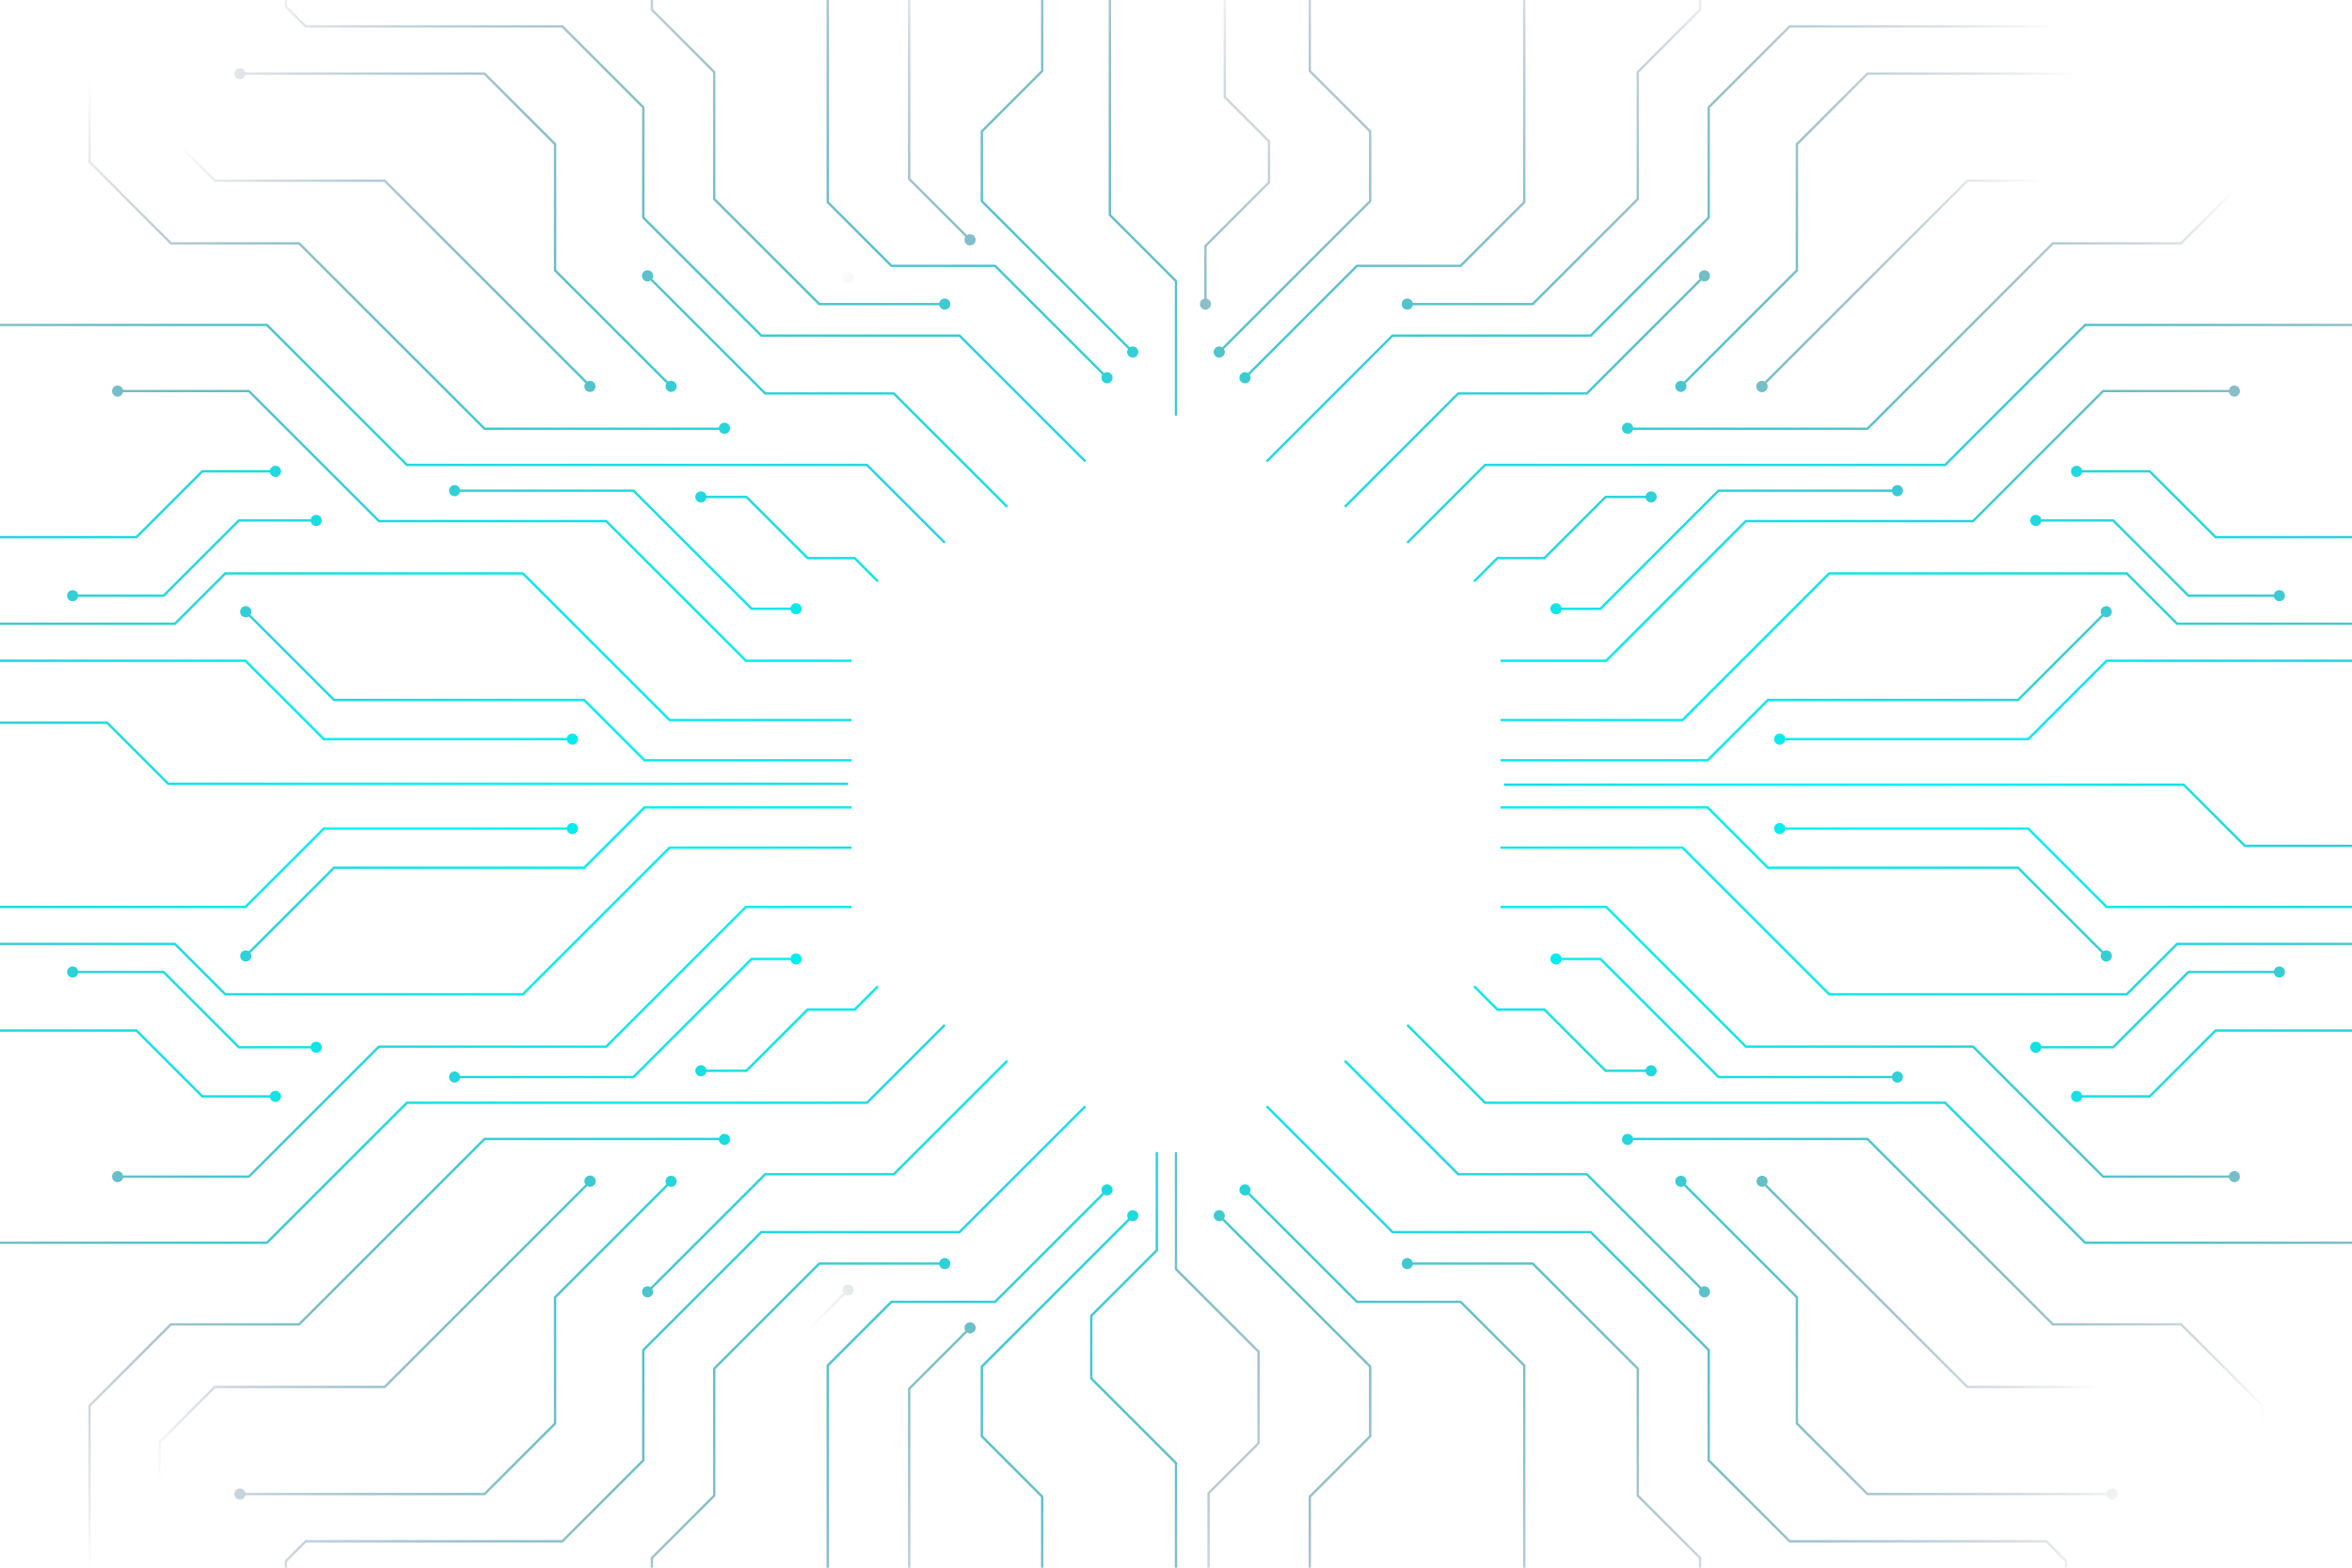<svg id="Group_87377" data-name="Group 87377" xmlns="http://www.w3.org/2000/svg" xmlns:xlink="http://www.w3.org/1999/xlink" width="1663.399" height="1108.933" viewBox="0 0 1663.399 1108.933">
  <defs>
    <radialGradient id="radial-gradient" cx="-0.292" cy="1.986" r="2.595" gradientTransform="matrix(-6.072, 0, 0, 1, -6.081, 0)" gradientUnits="objectBoundingBox">
      <stop offset="0" stop-color="#00f1f2"/>
      <stop offset="0.133" stop-color="#00edee" stop-opacity="0.984"/>
      <stop offset="0.262" stop-color="#00e2e5" stop-opacity="0.937"/>
      <stop offset="0.39" stop-color="#00cfd6" stop-opacity="0.855"/>
      <stop offset="0.517" stop-color="#00b5c0" stop-opacity="0.741"/>
      <stop offset="0.644" stop-color="#0093a4" stop-opacity="0.592"/>
      <stop offset="0.77" stop-color="#006982" stop-opacity="0.416"/>
      <stop offset="0.894" stop-color="#00395a" stop-opacity="0.204"/>
      <stop offset="1" stop-color="#010a33" stop-opacity="0"/>
    </radialGradient>
    <radialGradient id="radial-gradient-2" cx="1.003" cy="1.786" r="2.333" gradientTransform="matrix(-0.577, 0, 0, 1, 1.369, 0)" xlink:href="#radial-gradient"/>
    <radialGradient id="radial-gradient-3" cx="1.22" cy="2.339" r="4.544" gradientTransform="matrix(-0.649, 0, 0, 1, 1.759, 0)" xlink:href="#radial-gradient"/>
    <radialGradient id="radial-gradient-4" cx="0.917" cy="2.154" r="2.814" gradientTransform="matrix(-1.341, 0, 0, 1, 2.287, 0)" xlink:href="#radial-gradient"/>
    <radialGradient id="radial-gradient-5" cx="0.685" cy="2.309" r="3.017" gradientTransform="matrix(-2.269, 0, 0, 1, 2.476, 0)" xlink:href="#radial-gradient"/>
    <radialGradient id="radial-gradient-6" cx="1.462" cy="2.666" r="3.484" gradientTransform="matrix(-1.034, 0, 0, 1, 3.006, 0)" xlink:href="#radial-gradient"/>
    <radialGradient id="radial-gradient-7" cx="1.151" cy="2.283" r="4.909" gradientTransform="matrix(-0.232, 0, 0, 1, 0.919, 0)" xlink:href="#radial-gradient"/>
    <radialGradient id="radial-gradient-8" cx="1.279" cy="1.701" r="7.24" gradientTransform="matrix(-0.175, 0, 0, 1, 0.86, 0)" xlink:href="#radial-gradient"/>
    <radialGradient id="radial-gradient-9" cx="1.388" cy="1.413" r="6.948" gradientTransform="matrix(-0.254, 0, 0, 1, 1.078, 0)" xlink:href="#radial-gradient"/>
    <radialGradient id="radial-gradient-10" cx="1.884" cy="1.951" r="12.675" gradientTransform="matrix(-0.147, 0, 0, 1, 0.981, 0)" xlink:href="#radial-gradient"/>
    <radialGradient id="radial-gradient-11" cx="1.321" cy="1.592" r="3.903" gradientTransform="matrix(-0.374, 0, 0, 1, 1.301, 0)" xlink:href="#radial-gradient"/>
    <radialGradient id="radial-gradient-12" cx="3.874" cy="4.959" r="14.866" gradientTransform="matrix(-0.258, 0, 0, 1, 2.372, 0)" xlink:href="#radial-gradient"/>
    <radialGradient id="radial-gradient-13" cx="1.559" cy="1.903" r="2.487" gradientTransform="matrix(-0.676, 0, 0, 1, 2.271, 0)" xlink:href="#radial-gradient"/>
    <radialGradient id="radial-gradient-14" cx="2.129" cy="2.106" r="2.752" gradientTransform="matrix(-0.897, 0, 0, 1, 3.871, 0)" xlink:href="#radial-gradient"/>
    <radialGradient id="radial-gradient-15" cx="1.932" cy="2.339" r="3.331" gradientTransform="matrix(-0.732, 0, 0, 1, 2.963, 0)" xlink:href="#radial-gradient"/>
    <radialGradient id="radial-gradient-16" cx="2.672" cy="3.365" r="4.397" gradientTransform="matrix(-3.629, 0, 0, 1, 18.082, 0)" xlink:href="#radial-gradient"/>
    <radialGradient id="radial-gradient-17" cx="3.859" cy="2.915" r="3.809" gradientTransform="matrix(-3.444, 0, 0, 1, 25.357, 0)" xlink:href="#radial-gradient"/>
    <radialGradient id="radial-gradient-18" cx="2.145" cy="3.679" r="11.874" gradientTransform="matrix(-0.496, 0, 0, 1, 2.378, 0)" xlink:href="#radial-gradient"/>
    <radialGradient id="radial-gradient-19" cx="1.814" cy="2.635" r="8.35" gradientTransform="matrix(-0.367, 0, 0, 1, 1.647, 0)" xlink:href="#radial-gradient"/>
    <radialGradient id="radial-gradient-20" cx="4.011" cy="3.598" r="12.492" gradientTransform="matrix(-0.339, 0, 0, 1, 3.051, 0)" xlink:href="#radial-gradient"/>
    <radialGradient id="radial-gradient-21" cx="-0.221" cy="1.786" r="2.333" gradientTransform="matrix(-0.577, 0, 0, 1, -0.043, 0)" xlink:href="#radial-gradient"/>
    <radialGradient id="radial-gradient-22" cx="-0.697" cy="2.339" r="4.544" gradientTransform="matrix(-0.649, 0, 0, 1, -0.729, 0)" xlink:href="#radial-gradient"/>
    <radialGradient id="radial-gradient-23" cx="-0.527" cy="2.154" r="2.814" gradientTransform="matrix(-1.341, 0, 0, 1, -1.583, 0)" xlink:href="#radial-gradient"/>
    <radialGradient id="radial-gradient-24" cx="-1.045" cy="2.666" r="3.484" gradientTransform="matrix(-1.034, 0, 0, 1, -2.178, 0)" xlink:href="#radial-gradient"/>
    <radialGradient id="radial-gradient-25" cx="-0.336" cy="2.283" r="4.909" gradientTransform="matrix(-0.232, 0, 0, 1, 0.228, 0)" xlink:href="#radial-gradient"/>
    <radialGradient id="radial-gradient-26" cx="-0.484" cy="1.701" r="7.241" gradientTransform="matrix(-0.175, 0, 0, 1, 0.243, 0)" xlink:href="#radial-gradient"/>
    <radialGradient id="radial-gradient-27" cx="-1.186" cy="1.951" r="12.675" gradientTransform="matrix(-0.147, 0, 0, 1, 0.077, 0)" xlink:href="#radial-gradient"/>
    <radialGradient id="radial-gradient-28" cx="-0.557" cy="1.592" r="3.903" gradientTransform="matrix(-0.374, 0, 0, 1, -0.103, 0)" xlink:href="#radial-gradient"/>
    <radialGradient id="radial-gradient-29" cx="-3.496" cy="4.959" r="14.866" gradientTransform="matrix(-0.258, 0, 0, 1, -1.435, 0)" xlink:href="#radial-gradient"/>
    <radialGradient id="radial-gradient-30" cx="-0.831" cy="1.903" r="2.487" gradientTransform="matrix(-0.676, 0, 0, 1, -0.963, 0)" xlink:href="#radial-gradient"/>
    <radialGradient id="radial-gradient-31" cx="-1.528" cy="2.106" r="2.753" gradientTransform="matrix(-0.897, 0, 0, 1, -2.69, 0)" xlink:href="#radial-gradient"/>
    <radialGradient id="radial-gradient-32" cx="-2.097" cy="3.679" r="11.874" gradientTransform="matrix(-0.496, 0, 0, 1, -1.826, 0)" xlink:href="#radial-gradient"/>
    <radialGradient id="radial-gradient-33" cx="-0.793" cy="2.309" r="3.017" gradientTransform="matrix(-2.269, 0, 0, 1, -4.231, 0)" xlink:href="#radial-gradient"/>
    <radialGradient id="radial-gradient-34" cx="-4.254" cy="3.365" r="4.397" gradientTransform="matrix(-3.629, 0, 0, 1, -32.193, 0)" xlink:href="#radial-gradient"/>
    <radialGradient id="radial-gradient-35" cx="-4.981" cy="2.915" r="3.809" gradientTransform="matrix(-3.444, 0, 0, 1, -35.535, 0)" xlink:href="#radial-gradient"/>
    <radialGradient id="radial-gradient-36" cx="-1.326" cy="2.339" r="3.331" gradientTransform="matrix(-0.732, 0, 0, 1, -1.809, 0)" xlink:href="#radial-gradient"/>
    <radialGradient id="radial-gradient-37" cx="-1.31" cy="2.635" r="8.35" gradientTransform="matrix(-0.367, 0, 0, 1, -0.643, 0)" xlink:href="#radial-gradient"/>
    <radialGradient id="radial-gradient-38" cx="-0.674" cy="1.413" r="6.948" gradientTransform="matrix(-0.254, 0, 0, 1, 0.031, 0)" xlink:href="#radial-gradient"/>
    <radialGradient id="radial-gradient-39" cx="-3.697" cy="3.598" r="12.492" gradientTransform="matrix(-0.339, 0, 0, 1, -2.177, 0)" xlink:href="#radial-gradient"/>
    <radialGradient id="radial-gradient-40" cx="1.003" cy="-0.605" r="2.333" gradientTransform="matrix(-0.577, 0, 0, 1, 1.369, 0)" xlink:href="#radial-gradient"/>
    <radialGradient id="radial-gradient-41" cx="0.917" cy="-0.936" r="2.814" gradientTransform="matrix(-1.341, 0, 0, 1, 2.287, 0)" xlink:href="#radial-gradient"/>
    <radialGradient id="radial-gradient-42" cx="1.462" cy="-1.397" r="3.484" gradientTransform="matrix(-1.034, 0, 0, 1, 3.006, 0)" xlink:href="#radial-gradient"/>
    <radialGradient id="radial-gradient-43" cx="1.151" cy="-0.903" r="4.909" gradientTransform="matrix(-0.232, 0, 0, 1, 0.919, 0)" xlink:href="#radial-gradient"/>
    <radialGradient id="radial-gradient-44" cx="1.279" cy="-0.14" r="7.24" gradientTransform="matrix(-0.175, 0, 0, 1, 0.86, 0)" xlink:href="#radial-gradient"/>
    <radialGradient id="radial-gradient-45" cx="1.884" cy="0.03" r="12.675" gradientTransform="matrix(-0.147, 0, 0, 1, 0.981, 0)" xlink:href="#radial-gradient"/>
    <radialGradient id="radial-gradient-46" cx="1.321" cy="-0.29" r="3.903" gradientTransform="matrix(-0.374, 0, 0, 1, 1.301, 0)" xlink:href="#radial-gradient"/>
    <radialGradient id="radial-gradient-47" cx="3.874" cy="-2.808" r="14.866" gradientTransform="matrix(-0.258, 0, 0, 1, 2.372, 0)" xlink:href="#radial-gradient"/>
    <radialGradient id="radial-gradient-48" cx="1.559" cy="-0.711" r="2.487" gradientTransform="matrix(-0.676, 0, 0, 1, 2.271, 0)" xlink:href="#radial-gradient"/>
    <radialGradient id="radial-gradient-49" cx="2.129" cy="-0.893" r="2.752" gradientTransform="matrix(-0.897, 0, 0, 1, 3.871, 0)" xlink:href="#radial-gradient"/>
    <radialGradient id="radial-gradient-50" cx="2.145" cy="-1.76" r="11.874" gradientTransform="matrix(-0.496, 0, 0, 1, 2.378, 0)" xlink:href="#radial-gradient"/>
    <radialGradient id="radial-gradient-51" cx="0.685" cy="-1.075" r="3.017" gradientTransform="matrix(-2.269, 0, 0, 1, 2.476, 0)" xlink:href="#radial-gradient"/>
    <radialGradient id="radial-gradient-52" cx="2.672" cy="-2.024" r="4.397" gradientTransform="matrix(-3.629, 0, 0, 1, 18.082, 0)" xlink:href="#radial-gradient"/>
    <radialGradient id="radial-gradient-53" cx="3.859" cy="-1.62" r="3.809" gradientTransform="matrix(-3.444, 0, 0, 1, 25.357, 0)" xlink:href="#radial-gradient"/>
    <radialGradient id="radial-gradient-54" cx="1.22" cy="-0.987" r="4.544" gradientTransform="matrix(-0.649, 0, 0, 1, 1.759, 0)" xlink:href="#radial-gradient"/>
    <radialGradient id="radial-gradient-55" cx="1.932" cy="-1.081" r="3.331" gradientTransform="matrix(-0.732, 0, 0, 1, 2.963, 0)" xlink:href="#radial-gradient"/>
    <radialGradient id="radial-gradient-56" cx="1.814" cy="-0.989" r="8.35" gradientTransform="matrix(-0.367, 0, 0, 1, 1.647, 0)" xlink:href="#radial-gradient"/>
    <radialGradient id="radial-gradient-57" cx="1.388" cy="0.125" r="6.948" gradientTransform="matrix(-0.254, 0, 0, 1, 1.078, 0)" xlink:href="#radial-gradient"/>
    <radialGradient id="radial-gradient-58" cx="4.011" cy="-1.631" r="12.492" gradientTransform="matrix(-0.339, 0, 0, 1, 3.051, 0)" xlink:href="#radial-gradient"/>
    <radialGradient id="radial-gradient-59" cx="-0.221" cy="-0.605" r="2.334" gradientTransform="matrix(-0.577, 0, 0, 1, -0.043, 0)" xlink:href="#radial-gradient"/>
    <radialGradient id="radial-gradient-60" cx="-0.697" cy="-0.987" r="4.544" gradientTransform="matrix(-0.649, 0, 0, 1, -0.729, 0)" xlink:href="#radial-gradient"/>
    <radialGradient id="radial-gradient-61" cx="-0.527" cy="-0.936" r="2.814" gradientTransform="matrix(-1.341, 0, 0, 1, -1.583, 0)" xlink:href="#radial-gradient"/>
    <radialGradient id="radial-gradient-62" cx="-0.793" cy="-1.075" r="3.017" gradientTransform="matrix(-2.269, 0, 0, 1, -4.231, 0)" xlink:href="#radial-gradient"/>
    <radialGradient id="radial-gradient-63" cx="-1.045" cy="-1.397" r="3.484" gradientTransform="matrix(-1.034, 0, 0, 1, -2.178, 0)" xlink:href="#radial-gradient"/>
    <radialGradient id="radial-gradient-64" cx="-0.336" cy="-0.903" r="4.909" gradientTransform="matrix(-0.232, 0, 0, 1, 0.228, 0)" xlink:href="#radial-gradient"/>
    <radialGradient id="radial-gradient-65" cx="-0.484" cy="-0.14" r="7.241" gradientTransform="matrix(-0.175, 0, 0, 1, 0.243, 0)" xlink:href="#radial-gradient"/>
    <radialGradient id="radial-gradient-66" cx="-0.674" cy="0.125" r="6.948" gradientTransform="matrix(-0.254, 0, 0, 1, 0.031, 0)" xlink:href="#radial-gradient"/>
    <radialGradient id="radial-gradient-67" cx="-1.186" cy="0.03" r="12.675" gradientTransform="matrix(-0.147, 0, 0, 1, 0.077, 0)" xlink:href="#radial-gradient"/>
    <radialGradient id="radial-gradient-68" cx="-0.557" cy="-0.29" r="3.903" gradientTransform="matrix(-0.374, 0, 0, 1, -0.103, 0)" xlink:href="#radial-gradient"/>
    <radialGradient id="radial-gradient-69" cx="-3.496" cy="-2.808" r="14.866" gradientTransform="matrix(-0.258, 0, 0, 1, -1.435, 0)" xlink:href="#radial-gradient"/>
    <radialGradient id="radial-gradient-70" cx="-0.831" cy="-0.711" r="2.487" gradientTransform="matrix(-0.676, 0, 0, 1, -0.963, 0)" xlink:href="#radial-gradient"/>
    <radialGradient id="radial-gradient-71" cx="-1.528" cy="-0.893" r="2.753" gradientTransform="matrix(-0.897, 0, 0, 1, -2.69, 0)" xlink:href="#radial-gradient"/>
    <radialGradient id="radial-gradient-72" cx="-1.326" cy="-1.081" r="3.331" gradientTransform="matrix(-0.732, 0, 0, 1, -1.809, 0)" xlink:href="#radial-gradient"/>
    <radialGradient id="radial-gradient-73" cx="-4.254" cy="-2.024" r="4.397" gradientTransform="matrix(-3.629, 0, 0, 1, -32.193, 0)" xlink:href="#radial-gradient"/>
    <radialGradient id="radial-gradient-74" cx="-4.981" cy="-1.62" r="3.809" gradientTransform="matrix(-3.444, 0, 0, 1, -35.535, 0)" xlink:href="#radial-gradient"/>
    <radialGradient id="radial-gradient-75" cx="-2.097" cy="-1.76" r="11.874" gradientTransform="matrix(-0.496, 0, 0, 1, -1.826, 0)" xlink:href="#radial-gradient"/>
    <radialGradient id="radial-gradient-76" cx="-1.31" cy="-0.989" r="8.35" gradientTransform="matrix(-0.367, 0, 0, 1, -0.643, 0)" xlink:href="#radial-gradient"/>
    <radialGradient id="radial-gradient-77" cx="-3.697" cy="-1.631" r="12.492" gradientTransform="matrix(-0.339, 0, 0, 1, -2.177, 0)" xlink:href="#radial-gradient"/>
    <radialGradient id="radial-gradient-78" cx="-1.582" cy="2.666" r="3.484" gradientTransform="matrix(-4.407, 0, 0, 1, -15.651, 0)" xlink:href="#radial-gradient"/>
    <radialGradient id="radial-gradient-79" cx="-1.014" cy="-0.785" r="2.595" gradientTransform="matrix(-4.897, 0, 0, 1, -11.884, 0)" xlink:href="#radial-gradient"/>
    <radialGradient id="radial-gradient-80" cx="-0.016" cy="-0.785" r="2.595" gradientTransform="matrix(-4.774, 0, 0, 1, -2.037, 0)" xlink:href="#radial-gradient"/>
    <radialGradient id="radial-gradient-81" cx="1.284" cy="1.639" r="16.992" gradientTransform="matrix(-0.075, 0, 0, 1, 0.655, 0)" xlink:href="#radial-gradient"/>
    <radialGradient id="radial-gradient-82" cx="-0.49" cy="0.662" r="16.992" gradientTransform="matrix(-0.075, 0, 0, 1, 0.389, 0)" xlink:href="#radial-gradient"/>
  </defs>
  <path id="Path_99215" data-name="Path 99215" d="M421.387,199.183l-46.519-46.517-.243-.245V0h1.663V151.733l46.519,46.517.243.245v95.526h-1.663Z" transform="translate(409.481)" fill="url(#radial-gradient)"/>
  <path id="Path_99216" data-name="Path 99216" d="M881.19,236.545l89.315,89.31-1.178,1.178L880.5,238.208H740.317l-83.685-83.683-.243-.245v-78L599.625,19.51H418.172L403.617,4.956V0h1.663V4.267l13.58,13.58H600.314l57.5,57.5.242.245v78l82.953,82.953Z" transform="translate(-202.274)" fill="url(#radial-gradient-2)"/>
  <path id="Path_99217" data-name="Path 99217" d="M515.306,174.145,434.6,93.443a3.963,3.963,0,1,1,1.178-1.18l80.216,80.218h90.933l80.493,80.491-1.178,1.18-80-80.007Z" transform="translate(25.509 104.998)" fill="url(#radial-gradient-3)"/>
  <path id="Path_99218" data-name="Path 99218" d="M591.445,263.924a3.879,3.879,0,0,1,2.12-.63,3.929,3.929,0,1,1-3.928,3.928,3.885,3.885,0,0,1,.63-2.12L514.048,188.88h-73.3l-45.271-45.269-.244-.244V0h1.663V142.677l44.539,44.539h73.3Z" transform="translate(189.341)" fill="url(#radial-gradient-4)"/>
  <path id="Path_99219" data-name="Path 99219" d="M388.682,141.939,492.465,245.717a3.879,3.879,0,0,1,2.12-.63,3.929,3.929,0,1,1-3.928,3.928,3.885,3.885,0,0,1,.63-2.12L387.261,142.873l-.242-.244V92.589L429.711,49.9V0h1.663V50.587L388.682,93.279Z" transform="translate(306.527)" fill="url(#radial-gradient-5)"/>
  <path id="Path_99220" data-name="Path 99220" d="M651.066,214.27a3.93,3.93,0,1,1,0,1.663H565.844L491.3,141.393l-.242-.244V51.326L447.22,7.49l-.242-.244V0h1.663V6.556L492.48,50.392l.242.244V140.46l73.81,73.811Z" transform="translate(13.229)" fill="url(#radial-gradient-6)"/>
  <path id="Path_99221" data-name="Path 99221" d="M637.566,103.263,736.6,202.293h325.355l55.254,55.252-1.178,1.178-54.764-54.766H735.908l-99.031-99.031H448.484v-1.663Z" transform="translate(-448.484 125.76)" fill="url(#radial-gradient-7)"/>
  <path id="Path_99222" data-name="Path 99222" d="M637.208,182.75l.245-.243H848.605L952.338,286.241h128.337V287.9H951.649L847.916,184.171H638.142l-35.358,35.36-.245.242H478.479v-1.663H601.85Z" transform="translate(-478.479 222.27)" fill="url(#radial-gradient-8)"/>
  <path id="Path_99223" data-name="Path 99223" d="M722,258.814,764.7,301.508H910.779v1.663H764.009l-42.694-42.694H544.441l-59.913-59.909a3.963,3.963,0,1,1,1.178-1.18l59.423,59.425Z" transform="translate(-308.582 235.462)" fill="url(#radial-gradient-9)"/>
  <path id="Path_99224" data-name="Path 99224" d="M795.066,265.808H966.651a3.93,3.93,0,1,1,0,1.663H794.379l-55.447-55.447h-173.2v-1.663H739.62Z" transform="translate(-565.728 256.191)" fill="url(#radial-gradient-10)"/>
  <path id="Path_99225" data-name="Path 99225" d="M486.246,127.719a3.93,3.93,0,1,1,0-1.663h89.362l91.966,91.966h160.7l98.786,98.786h74.369v1.663H926.377l-98.786-98.786h-160.7l-91.968-91.966Z" transform="translate(-399.237 149.745)" fill="url(#radial-gradient-11)"/>
  <path id="Path_99226" data-name="Path 99226" d="M802.856,151.889l.246-.244h48.259a3.93,3.93,0,1,1,0,1.663H803.79l-46.329,46.333-.246.242H660.394V198.22h96.133Z" transform="translate(-660.394 180.913)" fill="url(#radial-gradient-12)"/>
  <path id="Path_99227" data-name="Path 99227" d="M666.59,171.288,797.733,302.43H963.157a3.935,3.935,0,1,1,.14,1.663H797.045L665.9,172.951H575.236l-57.766-57.76-.242-.246V0h1.663V114.258l57.032,57.03Z" transform="translate(-454.707)" fill="url(#radial-gradient-13)"/>
  <path id="Path_99228" data-name="Path 99228" d="M863.279,269.921a3.922,3.922,0,1,1-1.242,1.113L719.664,128.661h-120.1L560.346,89.438l-.242-.244V0h1.663V88.5L600.256,127h120.1Z" transform="translate(-447.989)" fill="url(#radial-gradient-14)"/>
  <path id="Path_99229" data-name="Path 99229" d="M711.514,24.811l50.137,50.135.242.244v89.28l79.1,79.1a3.873,3.873,0,0,1,2.12-.63,3.929,3.929,0,1,1-3.928,3.928,3.884,3.884,0,0,1,.63-2.12L760.471,165.4l-.242-.244V75.88l-49.4-49.405H541.994a3.928,3.928,0,1,1,0-1.663Z" transform="translate(-368.488 26.446)" fill="url(#radial-gradient-15)"/>
  <path id="Path_99230" data-name="Path 99230" d="M482.791,173.568a3.919,3.919,0,0,1-3.3-6.05l-40.356-40.354-.242-.244V0h1.663V126.23l40.112,40.11a3.926,3.926,0,1,1,2.12,7.228Z" transform="translate(203.268)" fill="url(#radial-gradient-16)"/>
  <path id="Path_99231" data-name="Path 99231" d="M532.057,192.508a3.929,3.929,0,1,1-3.928,3.928,3.884,3.884,0,0,1,.63-2.12l-50.7-50.7-.242-.244V0h1.663V142.68l50.461,50.459A3.88,3.88,0,0,1,532.057,192.508Z" transform="translate(67.69)" fill="url(#radial-gradient-17)"/>
  <path id="Path_99232" data-name="Path 99232" d="M473.723,156.716a3.927,3.927,0,0,1,3.837,3.1h28.666l43.248,43.248h33.268l16.747,16.745-1.178,1.178-16.257-16.259H548.786l-43.248-43.248H477.56a3.927,3.927,0,1,1-3.837-4.76Z" transform="translate(21.968 190.859)" fill="url(#radial-gradient-18)"/>
  <path id="Path_99233" data-name="Path 99233" d="M498.322,154.716a3.932,3.932,0,0,1,3.839,3.1H625.177l83.538,83.538h27.24a3.93,3.93,0,1,1,0,1.663H708.028L624.49,159.476H502.161a3.928,3.928,0,1,1-3.839-4.76Z" transform="translate(-176.822 188.423)" fill="url(#radial-gradient-19)"/>
  <path id="Path_99234" data-name="Path 99234" d="M827.507,168.144a3.928,3.928,0,0,1-7.767.832H769.213L716.23,221.963l-.246.242H655.159a3.928,3.928,0,1,1,0-1.663H715.3l52.982-52.985.246-.244H819.74a3.928,3.928,0,0,1,7.767.832Z" transform="translate(-599.941 199.993)" fill="url(#radial-gradient-20)"/>
  <path id="Path_99235" data-name="Path 99235" d="M461.661,19.51,404.9,76.276v78l-83.683,83.685-.245.243H180.785L91.96,327.033l-1.178-1.178,89.07-89.068.245-.243H320.281l82.953-82.953v-78l57.493-57.5.245-.243H642.426l13.58-13.58V0h1.663V4.956L643.115,19.51Z" transform="translate(804.386)" fill="url(#radial-gradient-21)"/>
  <path id="Path_99236" data-name="Path 99236" d="M284.975,172.725l.246-.244h90.932l80.216-80.218a3.873,3.873,0,0,1-.63-2.12,3.947,3.947,0,1,1,1.808,3.3l-80.46,80.46-.246.242H285.908l-80,80.007-1.178-1.18Z" transform="translate(745.743 104.998)" fill="url(#radial-gradient-22)"/>
  <path id="Path_99237" data-name="Path 99237" d="M420.323,188.88h-73.3L270.8,265.1a3.887,3.887,0,0,1,.632,2.12,3.929,3.929,0,1,1-3.93-3.928,3.873,3.873,0,0,1,2.12.63l76.465-76.463.244-.244h73.3l44.539-44.539V0h1.663V143.367l-45.269,45.271Z" transform="translate(612.992)" fill="url(#radial-gradient-23)"/>
  <path id="Path_99238" data-name="Path 99238" d="M375.273,141.149l-74.54,74.542-.246.242H215.267a3.928,3.928,0,1,1,0-1.663H299.8l73.811-73.811V50.636l44.08-44.08V0h1.663V7.246l-44.08,44.08Z" transform="translate(783.839)" fill="url(#radial-gradient-24)"/>
  <path id="Path_99239" data-name="Path 99239" d="M381.542,203.714l-.245.243H55.943L1.178,258.723,0,257.545l55.009-55.009.245-.242H380.608l98.786-98.788.245-.243H668.721v1.663H480.328Z" transform="translate(994.678 125.76)" fill="url(#radial-gradient-25)"/>
  <path id="Path_99240" data-name="Path 99240" d="M442.533,184.171H232.759L129.271,287.661l-.245.243H0v-1.663H128.337L231.825,182.75l.245-.243H443.222l35.6,35.6H602.2v1.663H478.136Z" transform="translate(1061.203 222.27)" fill="url(#radial-gradient-26)"/>
  <path id="Path_99241" data-name="Path 99241" d="M180.284,267.229l-.246.242H7.767a3.928,3.928,0,1,1,0-1.663H179.35l55.2-55.2.246-.244H408.688v1.663h-173.2Z" transform="translate(1254.711 256.191)" fill="url(#radial-gradient-27)"/>
  <path id="Path_99242" data-name="Path 99242" d="M370.274,219.685H209.57l-98.54,98.544-.246.242H35.729v-1.663H110.1l98.54-98.542.246-.244h160.7L461.308,126.3l.244-.242h89.364a3.928,3.928,0,1,1,0,1.663H462.242L370.52,219.443Z" transform="translate(1025.475 149.745)" fill="url(#radial-gradient-28)"/>
  <path id="Path_99243" data-name="Path 99243" d="M55.336,153.309H7.765a3.928,3.928,0,1,1,0-1.663H56.023L102.6,198.22h96.133v1.663H101.911Z" transform="translate(1464.667 180.913)" fill="url(#radial-gradient-29)"/>
  <path id="Path_99244" data-name="Path 99244" d="M423.915,172.951H333.248l-130.9,130.9-.244.242H35.857a3.929,3.929,0,1,1,.138-1.663H201.419l130.9-130.9.244-.244h90.666l57.032-57.03V0h1.663V114.945L424.161,172.71Z" transform="translate(1118.954)" fill="url(#radial-gradient-30)"/>
  <path id="Path_99245" data-name="Path 99245" d="M320.132,128.661h-120.1L57.666,271.034a4.019,4.019,0,1,1-1.244-1.113L199.1,127.239l.244-.242h120.1L357.934,88.5V0H359.6V89.194l-39.219,39.223Z" transform="translate(1191.686)" fill="url(#radial-gradient-31)"/>
  <path id="Path_99246" data-name="Path 99246" d="M238.474,203.061h33.268l43-43,.246-.244h28.668a3.93,3.93,0,1,1,0,1.663H315.678l-43,43.007-.246.242H239.162L222.9,220.983l-1.178-1.178Z" transform="translate(820.215 190.859)" fill="url(#radial-gradient-32)"/>
  <path id="Path_99247" data-name="Path 99247" d="M320.567,249.015a3.929,3.929,0,1,1-3.93-3.928,3.874,3.874,0,0,1,2.12.63L422.54,141.939V93.279L380.09,50.831l-.242-.244V0h1.663V49.9l42.45,42.448.242.244v50.039L319.935,246.895A3.886,3.886,0,0,1,320.567,249.015Z" transform="translate(545.649)" fill="url(#radial-gradient-33)"/>
  <path id="Path_99248" data-name="Path 99248" d="M297.4,169.638a3.95,3.95,0,1,1-1.81-3.3L335.7,126.23V0h1.663V126.92l-40.6,40.6A3.905,3.905,0,0,1,297.4,169.638Z" transform="translate(683.871)" fill="url(#radial-gradient-34)"/>
  <path id="Path_99249" data-name="Path 99249" d="M253.816,196.436a3.929,3.929,0,1,1-3.93-3.928,3.874,3.874,0,0,1,2.12.63l50.461-50.459V0h1.663V143.369l-50.947,50.947A3.887,3.887,0,0,1,253.816,196.436Z" transform="translate(813.767)" fill="url(#radial-gradient-35)"/>
  <path id="Path_99250" data-name="Path 99250" d="M383.618,29.573a3.927,3.927,0,0,1-3.837-3.1H210.948L161.543,75.88v89.28L81.955,244.75a3.886,3.886,0,0,1,.632,2.12,3.929,3.929,0,1,1-3.93-3.928,3.873,3.873,0,0,1,2.12.63l79.1-79.1V75.19l50.135-50.135.244-.244H379.781a3.927,3.927,0,1,1,3.837,4.762Z" transform="translate(1110.114 26.446)" fill="url(#radial-gradient-36)"/>
  <path id="Path_99251" data-name="Path 99251" d="M384.748,159.476H262.417l-83.292,83.3-.246.242H150.954a3.928,3.928,0,1,1,0-1.663h27.238l83.292-83.294.246-.244H384.748a3.93,3.93,0,1,1,0,1.663Z" transform="translate(953.314 188.423)" fill="url(#radial-gradient-37)"/>
  <path id="Path_99252" data-name="Path 99252" d="M504.974,193.34a3.929,3.929,0,1,1-2.12,7.228l-59.667,59.667-.246.242H266.065l-42.448,42.452-.246.242H76.6v-1.663h146.08l42.448-42.45.246-.244H442.252l59.423-59.425a3.874,3.874,0,0,1-.63-2.12A3.927,3.927,0,0,1,504.974,193.34Z" transform="translate(984.6 235.462)" fill="url(#radial-gradient-38)"/>
  <path id="Path_99253" data-name="Path 99253" d="M29.16,167.312H80.375L133.6,220.541h60.14a3.93,3.93,0,1,1,0,1.663H132.916L79.687,168.976H29.16a3.928,3.928,0,1,1,0-1.663Z" transform="translate(1414.44 199.993)" fill="url(#radial-gradient-39)"/>
  <path id="Path_99254" data-name="Path 99254" d="M599.625,660.069,656.389,603.3v-78l83.683-83.685.245-.243H880.5l88.825-88.825,1.178,1.178-89.07,89.068-.245.243H741.005l-82.953,82.953v78l-57.493,57.5-.245.242H418.861l-13.58,13.58v4.267h-1.663v-4.956l14.555-14.555Z" transform="translate(-202.274 429.353)" fill="url(#radial-gradient-40)"/>
  <path id="Path_99255" data-name="Path 99255" d="M440.743,460.014h73.3l76.219-76.221a3.885,3.885,0,0,1-.63-2.12,3.929,3.929,0,1,1,3.928,3.928,3.879,3.879,0,0,1-2.12-.63l-76.465,76.465-.244.242h-73.3l-44.539,44.539V648.894h-1.663V505.527L440.5,460.255Z" transform="translate(189.341 460.039)" fill="url(#radial-gradient-41)"/>
  <path id="Path_99256" data-name="Path 99256" d="M491.058,479.125l74.54-74.543.246-.242h85.221a3.928,3.928,0,1,1,0,1.663H566.532l-73.81,73.811v89.823l-44.08,44.08v6.556h-1.663v-7.246l44.08-44.08Z" transform="translate(13.229 488.659)" fill="url(#radial-gradient-42)"/>
  <path id="Path_99257" data-name="Path 99257" d="M735.663,381.652l.245-.243h325.355l54.764-54.766,1.178,1.178L1062.2,382.83l-.245.242H736.6l-98.786,98.788-.245.243H448.484V480.44H636.877Z" transform="translate(-448.484 397.807)" fill="url(#radial-gradient-43)"/>
  <path id="Path_99258" data-name="Path 99258" d="M638.142,373.7H847.916L951.4,270.213l.245-.243h129.026v1.663H952.338L848.85,375.124l-.245.243H637.453l-35.6-35.6H478.479V338.1h124.06Z" transform="translate(-478.479 328.788)" fill="url(#radial-gradient-44)"/>
  <path id="Path_99259" data-name="Path 99259" d="M794.133,265.832l.246-.242H966.651a3.928,3.928,0,1,1,0,1.663H795.066l-55.2,55.2-.246.244H565.728v-1.663h173.2Z" transform="translate(-565.728 319.68)" fill="url(#radial-gradient-45)"/>
  <path id="Path_99260" data-name="Path 99260" d="M666.887,387.675h160.7l98.54-98.544.246-.242h75.057v1.663H927.064l-98.54,98.542-.246.244h-160.7l-91.722,91.724-.244.244H486.246a3.93,3.93,0,1,1,0-1.663h88.672l91.722-91.727Z" transform="translate(-399.237 351.828)" fill="url(#radial-gradient-46)"/>
  <path id="Path_99261" data-name="Path 99261" d="M803.79,374.88h47.571a3.928,3.928,0,1,1,0,1.663H803.1l-46.575-46.575H660.394V328.3h96.821Z" transform="translate(-660.394 399.831)" fill="url(#radial-gradient-47)"/>
  <path id="Path_99262" data-name="Path 99262" d="M575.236,495.559H665.9l130.9-130.9.246-.242H963.3a3.924,3.924,0,1,1-.14,1.663H797.733l-130.9,130.9-.246.244H575.924l-57.032,57.03V668.51h-1.663V553.565L574.99,495.8Z" transform="translate(-454.707 440.423)" fill="url(#radial-gradient-48)"/>
  <path id="Path_99263" data-name="Path 99263" d="M599.569,523.58h120.1L862.038,381.206a4.009,4.009,0,1,1,1.242,1.113L720.6,525l-.244.242h-120.1l-38.489,38.493v88.5H560.1V563.047l39.218-39.223Z" transform="translate(-447.989 456.692)" fill="url(#radial-gradient-49)"/>
  <path id="Path_99264" data-name="Path 99264" d="M582.742,332.23H549.474l-43,43-.246.244H477.56a3.93,3.93,0,1,1,0-1.663h27.978l43-43.007.246-.242h33.268l16.257-16.259,1.178,1.178Z" transform="translate(21.968 382.784)" fill="url(#radial-gradient-50)"/>
  <path id="Path_99265" data-name="Path 99265" d="M490.658,389.881a3.929,3.929,0,1,1,3.928,3.928,3.879,3.879,0,0,1-2.12-.63L388.682,496.957v48.66l42.45,42.448.242.244V638.9h-1.663V589l-42.45-42.448-.242-.244V496.268L491.287,392A3.884,3.884,0,0,1,490.658,389.881Z" transform="translate(306.527 470.036)" fill="url(#radial-gradient-51)"/>
  <path id="Path_99266" data-name="Path 99266" d="M478.863,425.671a3.946,3.946,0,1,1,1.808,3.3l-40.112,40.11v126.23H438.9V468.389l40.6-40.6A3.9,3.9,0,0,1,478.863,425.671Z" transform="translate(203.268 513.624)" fill="url(#radial-gradient-52)"/>
  <path id="Path_99267" data-name="Path 99267" d="M528.129,413.588a3.929,3.929,0,1,1,3.928,3.928,3.879,3.879,0,0,1-2.12-.63l-50.461,50.459v142.68h-1.663V466.655l50.947-50.947A3.884,3.884,0,0,1,528.129,413.588Z" transform="translate(67.69 498.908)" fill="url(#radial-gradient-53)"/>
  <path id="Path_99268" data-name="Path 99268" d="M432.48,506a3.929,3.929,0,1,1,2.12-7.228l80.46-80.46.246-.242h90.933l80-80.007,1.178,1.18-80.247,80.247-.246.244H515.994l-80.216,80.218a3.875,3.875,0,0,1,.632,2.12A3.928,3.928,0,0,1,432.48,506Z" transform="translate(25.509 411.718)" fill="url(#radial-gradient-54)"/>
  <path id="Path_99269" data-name="Path 99269" d="M538.155,596.222a3.932,3.932,0,0,1,3.839,3.1H710.827l49.4-49.405v-89.28l79.588-79.59a3.884,3.884,0,0,1-.63-2.12,3.928,3.928,0,1,1,3.928,3.928,3.873,3.873,0,0,1-2.12-.63l-79.1,79.1V550.6l-50.135,50.135-.244.244H541.994a3.928,3.928,0,1,1-3.839-4.762Z" transform="translate(-368.488 456.692)" fill="url(#radial-gradient-55)"/>
  <path id="Path_99270" data-name="Path 99270" d="M502.161,390.711H624.49l83.292-83.3.246-.242h27.927a3.928,3.928,0,1,1,0,1.663h-27.24l-83.292,83.294-.246.244H502.161a3.93,3.93,0,1,1,0-1.663Z" transform="translate(-176.822 370.322)" fill="url(#radial-gradient-56)"/>
  <path id="Path_99271" data-name="Path 99271" d="M482.407,366.97a3.929,3.929,0,1,1,2.12-7.228l59.667-59.667.246-.242H721.315l42.448-42.452.246-.242h146.77V258.8H764.7l-42.448,42.45L722,301.5H545.128L485.7,360.922a3.875,3.875,0,0,1,.632,2.12A3.929,3.929,0,0,1,482.407,366.97Z" transform="translate(-308.582 313.161)" fill="url(#radial-gradient-57)"/>
  <path id="Path_99272" data-name="Path 99272" d="M819.74,366.232H768.525L715.3,313H655.159a3.93,3.93,0,1,1,0-1.663h60.825l53.229,53.229H819.74a3.928,3.928,0,1,1,0,1.663Z" transform="translate(-599.941 375.396)" fill="url(#radial-gradient-58)"/>
  <path id="Path_99273" data-name="Path 99273" d="M180.1,443.034l-89.315-89.31,1.178-1.178,88.825,88.825H320.97l83.685,83.683.243.245v78l56.763,56.765H643.115l14.555,14.555v4.956h-1.663v-4.267l-13.58-13.58H460.973l-57.5-57.5-.242-.245v-78l-82.953-82.953Z" transform="translate(804.386 429.353)" fill="url(#radial-gradient-59)"/>
  <path id="Path_99274" data-name="Path 99274" d="M285.221,419.736l-80.493-80.491,1.178-1.18,80,80.007h90.932l80.706,80.7a3.955,3.955,0,1,1-1.178,1.18l-80.216-80.218Z" transform="translate(745.743 411.718)" fill="url(#radial-gradient-60)"/>
  <path id="Path_99275" data-name="Path 99275" d="M269.621,384.97a3.874,3.874,0,0,1-2.12.63,3.929,3.929,0,1,1,3.93-3.928,3.887,3.887,0,0,1-.632,2.12l76.221,76.221h73.3l45.271,45.269.244.244V648.894h-1.663V506.216l-44.539-44.539h-73.3Z" transform="translate(612.992 460.039)" fill="url(#radial-gradient-61)"/>
  <path id="Path_99276" data-name="Path 99276" d="M422.54,496.957,318.757,393.179a3.874,3.874,0,0,1-2.12.63,3.929,3.929,0,1,1,3.93-3.928,3.886,3.886,0,0,1-.632,2.12L423.962,496.024l.242.244v50.039L381.512,589v49.9h-1.663V588.309l42.692-42.692Z" transform="translate(545.649 470.036)" fill="url(#radial-gradient-62)"/>
  <path id="Path_99277" data-name="Path 99277" d="M215.267,406a3.93,3.93,0,1,1,0-1.663h85.219l74.545,74.54.242.244v89.823l43.838,43.836.242.244v7.246h-1.663v-6.556l-43.838-43.836-.242-.244V479.814L299.8,406Z" transform="translate(783.839 488.659)" fill="url(#radial-gradient-63)"/>
  <path id="Path_99278" data-name="Path 99278" d="M380.608,383.072H55.254L0,327.821l1.178-1.178,54.764,54.766H381.3l99.031,99.031H668.721V482.1H479.639Z" transform="translate(994.678 397.807)" fill="url(#radial-gradient-64)"/>
  <path id="Path_99279" data-name="Path 99279" d="M443.467,375.124l-.245.243H232.07L128.337,271.634H0v-1.663H129.026L232.759,373.7H442.533l35.358-35.36.245-.242H602.2v1.663H478.825Z" transform="translate(1061.203 328.788)" fill="url(#radial-gradient-65)"/>
  <path id="Path_99280" data-name="Path 99280" d="M265.378,301.5,222.684,258.8H76.6v-1.663H223.371l42.694,42.694H442.94l59.913,59.909a3.955,3.955,0,1,1-1.178,1.18L442.252,301.5Z" transform="translate(984.6 313.161)" fill="url(#radial-gradient-66)"/>
  <path id="Path_99281" data-name="Path 99281" d="M179.35,267.254H7.767a3.93,3.93,0,1,1,0-1.663h172.27l55.447,55.447h173.2V322.7H234.8Z" transform="translate(1254.711 319.68)" fill="url(#radial-gradient-67)"/>
  <path id="Path_99282" data-name="Path 99282" d="M550.917,479.643a3.928,3.928,0,1,1,0,1.663H461.552l-91.966-91.968h-160.7L110.1,290.552H35.729v-1.663h75.055l98.786,98.786h160.7l91.968,91.968Z" transform="translate(1025.475 351.828)" fill="url(#radial-gradient-68)"/>
  <path id="Path_99283" data-name="Path 99283" d="M56.269,376.3l-.246.244H7.765a3.93,3.93,0,1,1,0-1.663H55.336l46.329-46.333.246-.242h96.821v1.663H102.6Z" transform="translate(1464.667 399.831)" fill="url(#radial-gradient-69)"/>
  <path id="Path_99284" data-name="Path 99284" d="M332.561,497.222,201.419,366.08H35.995a3.929,3.929,0,1,1-.138-1.663H202.108l131.14,131.142h90.666l57.766,57.762.242.244V668.51H480.26V554.252l-57.032-57.03Z" transform="translate(1118.954 440.423)" fill="url(#radial-gradient-70)"/>
  <path id="Path_99285" data-name="Path 99285" d="M56.422,382.32a3.917,3.917,0,1,1,1.244-1.113L200.037,523.58h120.1L359.355,562.8l.242.244V652.24h-1.663v-88.5l-38.489-38.493h-120.1Z" transform="translate(1191.686 456.692)" fill="url(#radial-gradient-71)"/>
  <path id="Path_99286" data-name="Path 99286" d="M210.258,600.983l-50.135-50.135-.244-.244v-89.28l-79.1-79.1a3.873,3.873,0,0,1-2.12.63,3.929,3.929,0,1,1,3.93-3.928,3.886,3.886,0,0,1-.632,2.12L161.3,460.391l.242.244v89.28l49.405,49.405H379.781a3.928,3.928,0,1,1,0,1.663Z" transform="translate(1110.114 456.692)" fill="url(#radial-gradient-72)"/>
  <path id="Path_99287" data-name="Path 99287" d="M293.469,421.741a3.917,3.917,0,0,1,3.3,6.05l40.356,40.354.242.244v126.92H335.7V469.079l-40.112-40.11a3.926,3.926,0,1,1-2.12-7.228Z" transform="translate(683.871 513.624)" fill="url(#radial-gradient-73)"/>
  <path id="Path_99288" data-name="Path 99288" d="M249.886,417.516a3.929,3.929,0,1,1,3.93-3.928,3.887,3.887,0,0,1-.632,2.12l50.7,50.7.242.244V610.024h-1.663V467.345l-50.461-50.459A3.873,3.873,0,0,1,249.886,417.516Z" transform="translate(813.767 498.908)" fill="url(#radial-gradient-74)"/>
  <path id="Path_99289" data-name="Path 99289" d="M347.493,378.574a3.923,3.923,0,0,1-3.835-3.1H314.99L271.742,332.23H238.474l-16.747-16.745,1.178-1.178,16.257,16.259H272.43l43.248,43.248h27.981a3.927,3.927,0,1,1,3.835,4.76Z" transform="translate(820.215 382.784)" fill="url(#radial-gradient-75)"/>
  <path id="Path_99290" data-name="Path 99290" d="M388.585,395.471a3.927,3.927,0,0,1-3.837-3.1H261.73l-83.538-83.538H150.954a3.93,3.93,0,1,1,0-1.663h27.925l83.538,83.538H384.748a3.928,3.928,0,1,1,3.837,4.76Z" transform="translate(953.314 370.322)" fill="url(#radial-gradient-76)"/>
  <path id="Path_99291" data-name="Path 99291" d="M21.395,365.4a3.927,3.927,0,0,1,7.765-.832H79.687l52.983-52.987.246-.242h60.827a3.928,3.928,0,1,1,0,1.663H133.6L80.621,365.988l-.246.244H29.16a3.927,3.927,0,0,1-7.765-.832Z" transform="translate(1414.44 375.396)" fill="url(#radial-gradient-77)"/>
  <path id="Path_99292" data-name="Path 99292" d="M349.731,211.265a3.93,3.93,0,1,1-1.663,0V173.632L393,128.692V100.325L361.989,69.313l-.242-.244V0h1.663V68.379l31.015,31.015.242.244v29.744l-44.936,44.941Z" transform="translate(503.637)" fill="url(#radial-gradient-78)"/>
  <path id="Path_99293" data-name="Path 99293" d="M406.678,509l-58.13-58.128-.243-.245V367.431h1.663v82.5l58.13,58.128.242.245V573.79L373.01,609.122v52.33h-1.663V608.433L406.678,573.1Z" transform="translate(482.562 447.481)" fill="url(#radial-gradient-79)"/>
  <path id="Path_99294" data-name="Path 99294" d="M420.99,367.431h1.663v69.8L376.288,483.6v43.623L435.974,586.9l.243.245v74.3h-1.663V587.835l-59.685-59.683-.243-.245v-45l46.365-46.363Z" transform="translate(396.315 447.481)" fill="url(#radial-gradient-80)"/>
  <path id="Path_99295" data-name="Path 99295" d="M598.952,273.372H1079.33v1.663H598.263l-43.246-43.246H479.584v-1.663h76.122Z" transform="translate(-479.584 280.262)" fill="url(#radial-gradient-81)"/>
  <path id="Path_99296" data-name="Path 99296" d="M480.378,251.573H0v-1.663H481.067l43.246,43.246h75.433v1.663H523.624Z" transform="translate(1063.653 304.356)" fill="url(#radial-gradient-82)"/>
</svg>